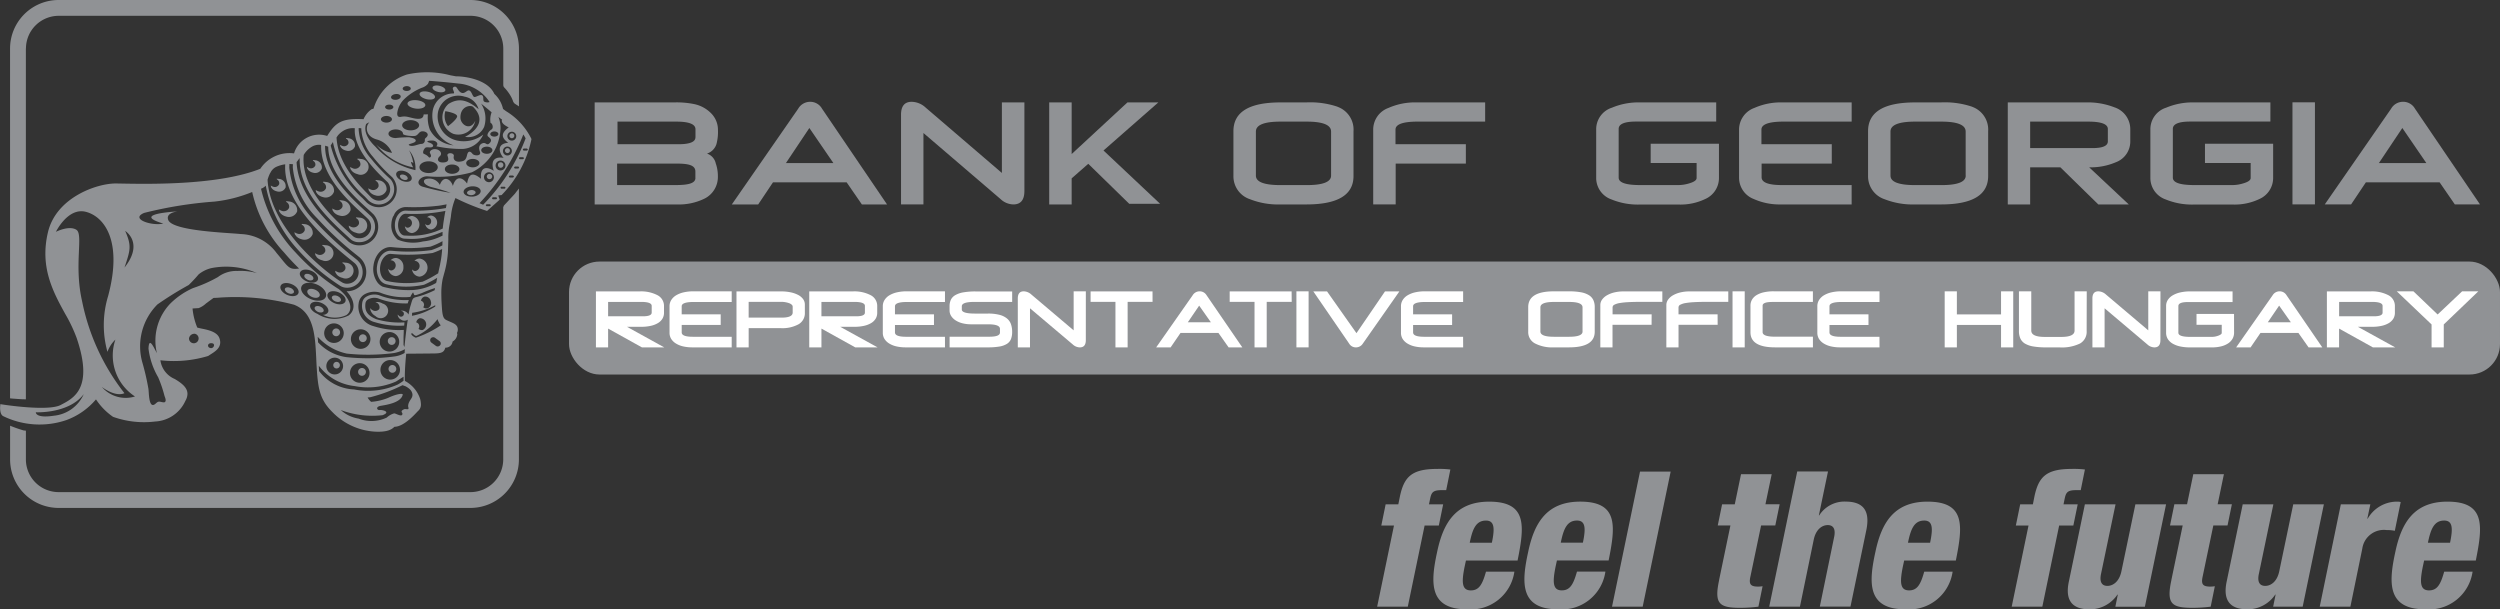 <svg xmlns="http://www.w3.org/2000/svg" width="164.118" height="40" viewBox="0 0 164.118 40">
  <rect x="0" y="0" width="164.118" height="40" fill="#333333" stroke="none"/>
  <defs>
    <style>
      .cls-1, .cls-2 {
        fill: #909295;
      }

      .cls-1 {
        fill-rule: evenodd;
      }

      .cls-3 {
        fill: #fff;
      }
    </style>
  </defs>
  <g id="Group_1493" data-name="Group 1493" transform="translate(-21.883 -27.344)">
    <path id="Path_1829" data-name="Path 1829" class="cls-1" d="M54.047,59.526c-.165-.072-.33-.054-.37.047s.055.23.215.3.326.045.368-.051-.053-.229-.212-.3Z" transform="translate(-13.087 -13.279)"/>
    <path id="Path_1830" data-name="Path 1830" class="cls-1" d="M55.938,53.053a.577.577,0,0,0-.493-.639l-.156-.016h-.068l-.008.038.066.045a.335.335,0,0,1,.132.348.381.381,0,0,1-.491.2l-.1-.041-.046-.03-.038-.015.03.131.088.125a.735.735,0,0,0,.363.206.574.574,0,0,0,.724-.355Z" transform="translate(-13.527 -10.352)"/>
    <path id="Path_1831" data-name="Path 1831" class="cls-1" d="M56.985,60.119c.054-.131-.075-.312-.3-.408s-.446-.066-.5.065.076.319.3.415.445.062.5-.072Z" transform="translate(-14.119 -13.35)"/>
    <path id="Path_1832" data-name="Path 1832" class="cls-1" d="M57.145,55.547a.706.706,0,0,0,.366.207.519.519,0,1,0,.231-.989l-.158-.019h-.066l-.008.038.065.046a.335.335,0,0,1,.13.346.379.379,0,0,1-.487.2l-.1-.044-.046-.028-.037-.017.028.134.086.121Z" transform="translate(-14.473 -11.322)"/>
    <path id="Path_1833" data-name="Path 1833" class="cls-1" d="M54.2,50.514a.573.573,0,0,0-.494-.635l-.156-.022h-.068l-.008.039.066.043a.34.34,0,0,1,.13.348.377.377,0,0,1-.488.2l-.1-.045-.044-.027-.039-.015.029.132.087.125a.748.748,0,0,0,.365.205.577.577,0,0,0,.725-.353Z" transform="translate(-12.81 -9.303)"/>
    <path id="Path_1834" data-name="Path 1834" class="cls-1" d="M56.062,58.375c.163.068.327.046.369-.054s-.055-.228-.214-.3-.327-.054-.369.048.055.23.215.3Z" transform="translate(-13.981 -12.659)"/>
    <path id="Path_1835" data-name="Path 1835" class="cls-1" d="M65.752,68.436a.259.259,0,0,0-.258-.258.255.255,0,1,0,.258.258Z" transform="translate(-17.853 -16.872)"/>
    <path id="Path_1836" data-name="Path 1836" class="cls-1" d="M62.359,68.793a.256.256,0,1,0-.511,0,.256.256,0,0,0,.511,0Z" transform="translate(-16.456 -17.019)"/>
    <path id="Path_1837" data-name="Path 1837" class="cls-1" d="M59.51,68.044a.217.217,0,1,0-.217.216.216.216,0,0,0,.217-.216Z" transform="translate(-15.315 -16.727)"/>
    <path id="Path_1838" data-name="Path 1838" class="cls-1" d="M59.391,57.508a.688.688,0,0,0,.364.205.519.519,0,1,0,.231-.99l-.157-.021h-.066l-.008.039.066.045a.341.341,0,0,1,.13.348.379.379,0,0,1-.489.206l-.1-.048-.046-.023-.039-.018.03.134.088.122Z" transform="translate(-15.396 -12.131)"/>
    <path id="Path_1839" data-name="Path 1839" class="cls-1" d="M59.142,60.781c.159.068.324.049.366-.052s-.056-.228-.215-.3-.326-.044-.369.056.056.227.217.3Z" transform="translate(-15.249 -13.653)"/>
    <path id="Path_1840" data-name="Path 1840" class="cls-1" d="M57.369,61.613c-.159-.068-.324-.048-.371.054-.035.078.034.191.153.262l.069.039c.157.066.322.042.361-.054s-.052-.235-.211-.3Z" transform="translate(-14.455 -14.143)"/>
    <path id="Path_1841" data-name="Path 1841" class="cls-1" d="M62.2,65.255A.255.255,0,1,0,61.945,65a.255.255,0,0,0,.254.256Z" transform="translate(-16.496 -15.454)"/>
    <path id="Path_1842" data-name="Path 1842" class="cls-1" d="M58.969,64.345a.254.254,0,0,0,.509,0,.254.254,0,0,0-.509,0Z" transform="translate(-15.271 -15.184)"/>
    <path id="Path_1843" data-name="Path 1843" class="cls-1" d="M57.109,45.791a.471.471,0,0,0-.4-.522l-.127-.016h-.055l-.007.031.054.039a.272.272,0,0,1,.107.284.31.31,0,0,1-.4.167l-.085-.039-.039-.024-.03-.011.025.109.071.1a.571.571,0,0,0,.3.168.468.468,0,0,0,.592-.287Z" transform="translate(-14.099 -7.4)"/>
    <path id="Path_1844" data-name="Path 1844" class="cls-1" d="M49.876,37.168c-.281-.07-.479-.228-.444-.365s.282-.18.564-.114.475.234.441.365-.279.179-.562.115Zm-.686.622c.318.034.595-.059.614-.215s-.232-.3-.552-.335-.6.058-.616.209.229.3.554.341Zm7.572,1.973.006.028,0,.025a7.394,7.394,0,0,1-1.927,3.619l-.026.029s-.134.018-.225.028l.072.2.024.077-.832.741-.064-.024a14.85,14.85,0,0,1-2.008-.824,4.153,4.153,0,0,0-.3,1.225l-.085.511a4.517,4.517,0,0,0-.083.989l-.025.806a6.679,6.679,0,0,1-.261,1.462l-.084.316a4.645,4.645,0,0,0-.088,1.006c0,.269.014.575.039.909.045.68.151.725.4.835l.041.018.13.058c.244.106.47.205.47.494a.445.445,0,0,1-.055.226l.022.084a.6.6,0,0,1-.31.48.45.45,0,0,1-.476.4c-.093.369-.333.385-.966.385,0,0-1.418.014-1.6.014-.028.254-.093.955-.093,1.541,0,.086,0,.17.007.247a2.066,2.066,0,0,1,1,1.184,1.592,1.592,0,0,1,.052.358.538.538,0,0,1-.19.429l-.028.028-.048.051c-.225.241-.9.959-1.475.959-.144.139-.409.37-1.3.318a4.25,4.25,0,0,1-2.788-1.3c-.862-.859-.942-1.63-1.028-3.144l-.018-.388c-.072-1.472-.148-2.992-1.461-3.5a14.975,14.975,0,0,0-5.046-.454l-.236.009-.5.369a1.433,1.433,0,0,1-.476.3l-.4.024a4.273,4.273,0,0,0,.309,1.251c.036.014.165.044.289.07.415.084,1.044.209,1.179.663a.8.8,0,0,1,.04.235c0,.395-.338.609-.641.8l-.154.1a7.779,7.779,0,0,1-3.133.281,1.555,1.555,0,0,0,.934,1.224c.512.3.844.594.844.982a.948.948,0,0,1-.136.456,2.3,2.3,0,0,1-1.988,1.358,6.039,6.039,0,0,1-2.762-.307,4.19,4.19,0,0,1-1.119-1.144l-.021.021a4.617,4.617,0,0,1-1.935,1.34,5.457,5.457,0,0,1-4.144-.266c-.221-.124-.2-.569-.189-.658l.01-.126.122.019c.029.008,3,.471,3.836.038l.024-.014c.852-.442,2.146-1.1,1.026-4.389a9.918,9.918,0,0,0-.754-1.584c-.791-1.442-1.679-3.07-1.125-5.371.543-2.251,3.167-3.186,4.454-3.186l.556.01c1.762.029,6.222.1,8.925-.973a2.3,2.3,0,0,1,2.216-1.011,1.717,1.717,0,0,1,2.175-1.145c.547-.879.945-1.179,2.388-1.1a1.533,1.533,0,0,1,.535-.659l.118-.029A3.394,3.394,0,0,1,48.6,35.55a6.023,6.023,0,0,1,2.852.053l.355.066c.7,0,2.124.247,2.53,1.158a1.867,1.867,0,0,1,.569.985l.2.148a4.384,4.384,0,0,1,1.654,1.8ZM35.718,53.193c.347-.033.224.344,0,.321l-.08-.024c-.147-.071-.136-.28.081-.3ZM55.774,39.6a.292.292,0,1,1-.292-.292.292.292,0,0,1,.292.292Zm-.874.979a.293.293,0,1,1,.294.289.292.292,0,0,1-.294-.289Zm.165.947a.324.324,0,0,1-.323.324.324.324,0,1,1,0-.648.322.322,0,0,1,.323.324ZM54.6,39.46c0,.091-.117.168-.265.168s-.266-.077-.266-.168.121-.171.266-.171.265.076.265.171Zm-.392,1.062c0,.131-.166.234-.365.234s-.368-.1-.368-.234.165-.234.368-.234.365.105.365.234Zm-.054-2.481a1.336,1.336,0,0,0-.069.686c.144.051.211.351.056.438s-.34.351-.214.459.3.222.1.43-.225-.071-.458.008-.282.291-.177.571-.375.275-.495.119-.282-.233-.356.1-.2.386-.459.419-.466-.1-.409-.354-.505-.271-.408-.018.059.418-.3.427-.416-.234-.214-.409.012-.437-.271-.464-.419.164-.37.251.147.282-.057.3a.768.768,0,0,0-.2-.177l-.166-.081c-.078-.1.025-.292.1-.37.094-.09.277-.015.411-.045.214-.053.125-.229-.142-.312s-.032-.135.2-.135.458.191.266.379a8.1,8.1,0,0,0,1.711.176,1.564,1.564,0,0,0,1.372-.944,2.09,2.09,0,0,1-1.73.389A1.618,1.618,0,0,1,50.641,38a1.359,1.359,0,0,1,1.741-.994,1.158,1.158,0,0,1,.922.826c-.7-.595-1.28-.779-1.974-.351a1.17,1.17,0,0,0,.314,1.965,1.129,1.129,0,0,0,1.438-.857c-.323.689-.945.263-.972-.178-.03-.765.649-.882.827-.738,1.009.994-.059,1.744-.526,1.969a1.137,1.137,0,0,0,1.255-.654,1.8,1.8,0,0,0-.2-1.526s.5.4.693.575Zm-.8,3.326c0,.152-.2.279-.435.279s-.431-.128-.431-.279.194-.275.431-.275.435.12.435.275Zm-1.31.393c0,.174-.216.309-.479.309s-.477-.135-.477-.309.212-.3.477-.3.479.137.479.3Zm-3.295-2.089a7.152,7.152,0,0,0-.888.052c-.264,0-.476-.125-.476-.283s.212-.284.476-.284.476.125.476.284c0,.12.678.183.822.135.2-.064.222-.294.462-.294.259,0,.486.2.226.42l-.048.048c-.044.055-.017.083-.03.176a.225.225,0,0,1-.235.182c-.2.011-.546.209-.771.1s.441-.125.412-.328c-.022-.145-.321-.182-.426-.207Zm-.465-.789c0-.186.252-.335.557-.335s.557.149.557.335-.247.336-.557.336-.557-.151-.557-.336Zm1.736,2.368c.332,0,.6.173.6.385s-.267.385-.6.385-.6-.169-.6-.385.27-.385.6-.385Zm1.869-2.921c-.081.242-.594.614-.594.614a1.1,1.1,0,0,1-.177-.985s.848.131.771.371ZM49.98,36.155a1.31,1.31,0,0,0,.074-.188c.253.012.507.038.759.06.378.032.758.071,1.135.115a2.7,2.7,0,0,1,2.076,1.216l-.092.023c-.134.009-.266-.03-.294-.082-.059-.105.018-.3-.108-.381s-.389.126-.507.109-.164-.332-.31-.416-.274.182-.478.153-.3-.274-.388-.371-.274-.018-.233.118.135.278.03.283a1.381,1.381,0,0,0-1.352,1.119A2.054,2.054,0,0,0,51.661,40.2,1.942,1.942,0,0,1,50.1,39.165a2.252,2.252,0,0,1-.126-1l-.282.008c-.015.5-.781.207-1.046.159a1.01,1.01,0,0,0-.446,0c-.194.026-.252-.069-.238-.261a1.543,1.543,0,0,1,.48-.924,3.614,3.614,0,0,1,1.131-.724.87.87,0,0,0,.411-.268Zm-1.4.158c.147,0,.268.069.268.16s-.117.159-.263.159-.269-.068-.267-.156.116-.156.262-.163Zm-.728.522c.174-.022.324.044.336.149s-.118.209-.293.226-.324-.046-.339-.149.122-.209.3-.226Zm-.415.694c.149,0,.27.073.27.159s-.121.164-.27.164-.272-.072-.272-.164.123-.159.272-.159Zm-.185.744c-.2,0-.362.1-.362.218s.162.219.362.219.361-.1.361-.219-.163-.218-.361-.218Zm-1.332.533a.432.432,0,0,1,.209-.106.5.5,0,0,0-.141.229c-.091.359.095.744.64.89a1.5,1.5,0,0,1,.989.878,1.853,1.853,0,0,1-1.045-.56,4.082,4.082,0,0,0,2.434,1.511c-.122-.23-.229-.493.011-.274a2.794,2.794,0,0,0-.279-.851,1.827,1.827,0,0,1,.415,1.306A4.978,4.978,0,0,1,46.536,40.3c-.825-.791-.685-1.319-.617-1.5Zm2.976,3.638c-.069.164-.351.2-.626.085s-.438-.351-.364-.515.349-.2.623-.084.44.346.368.514Zm-4.861-2.855a1.373,1.373,0,0,1,.334-.309,1.2,1.2,0,0,1,.809-.2c-.129,1.476,1.706,3.118,2.155,3.544a.731.731,0,0,1,.155.581.744.744,0,0,1-.846.619.762.762,0,0,1-.409-.216c-.6-.641-2.159-2.043-2.258-3.927l.062-.088Zm-.3.4c-.046.072-.094.145-.144.221a7.013,7.013,0,0,0,2.1,3.469c.08.086.154.159.217.227l0,0,0,0a1.187,1.187,0,0,0,.658.344l0,0v0l.147.012a1.18,1.18,0,0,0,1.2-.994l.015-.148a1.2,1.2,0,0,0-.263-.783l-.014-.021-.009-.006-.016-.016-.087-.081a10.774,10.774,0,0,1-1.175-1.262,3.038,3.038,0,0,1-.761-1.773l0-.068v-.026c-.059-.009-.118-.015-.174-.021l0,.031,0,.082a3.183,3.183,0,0,0,.8,1.884,11.522,11.522,0,0,0,1.2,1.285l.084.076.013.011.011.015a1.014,1.014,0,0,1,.223.669l-.011.124a1.01,1.01,0,0,1-1.026.846l-.126-.012a1,1,0,0,1-.558-.29h0c-.064-.074-.138-.149-.221-.234a6.646,6.646,0,0,1-2.081-3.565Zm-1.912.837.009-.014a1.525,1.525,0,0,1,.57-.546.935.935,0,0,1,.478-.1l.086.01c-.075,2.255,2.307,4.1,3.088,4.868a.755.755,0,0,1-.61,1.256.588.588,0,0,1-.388-.135c-.9-.861-3.469-2.956-3.234-5.34Zm-.269.207,0,.11c-.006,2.112,1.938,3.929,3.029,4.931.112.1.214.195.3.279a.812.812,0,0,0,.549.205h.061a1.014,1.014,0,0,0,1.01-.952v-.061a1.008,1.008,0,0,0-.255-.674l-.007-.006-.007-.008c-.1-.1-.222-.208-.366-.341-.914-.844-2.636-2.4-2.644-4.236v-.054a1.775,1.775,0,0,1,.207.066c0,1.693,1.659,3.234,2.575,4.071.147.13.271.246.374.348l.009.009.006,0,.007.01a1.22,1.22,0,0,1,.309.813l0,.069a1.224,1.224,0,0,1-1.216,1.154l-.072,0V46.76l0,.005a1.032,1.032,0,0,1-.681-.262c-.084-.081-.185-.175-.3-.276-1.058-.982-2.992-2.752-3.089-4.924.07-.092.136-.18.206-.271Zm-1.935,1A.834.834,0,0,1,40,41.622a2.2,2.2,0,0,1,.608-.177c-.178,2.764,3.276,5.438,4.564,6.494a.788.788,0,0,1,.255.558.75.75,0,0,1-.715.787.6.6,0,0,1-.364-.083c-.722-.407-4.714-3.355-4.9-6.74a2.663,2.663,0,0,1,.165-.433ZM30.1,45.818c.439.994.335,1.267-.044,2.406,1.3-1.634.044-2.406.044-2.406ZM25.415,57.951c-1.219.186-1.18-.226-1.18-.226s2.171.108,3.148-1.194a2.4,2.4,0,0,1-1.968,1.42Zm3.154-1.888a2.067,2.067,0,0,0,2.176.624,3.209,3.209,0,0,1-1.285-3.735,2.134,2.134,0,0,0-.524.805,6.559,6.559,0,0,1,.045-3.664c.978-3.646-.275-5.22-1.459-5.527s-1.968,1.312-1.968,1.312.858-.439,1.341-.135-.175,2.279.379,4.7a14.362,14.362,0,0,0,2.778,6.028c-.611.277-1.482-.408-1.482-.408Zm6.115-3.491a.316.316,0,1,1-.394.307.358.358,0,0,1,.394-.307Zm2.758-4.123a3.9,3.9,0,0,1,1.311.141,5.038,5.038,0,0,0-3-.328,2.11,2.11,0,0,0-.829.409,9.429,9.429,0,0,1-.654.7,22.441,22.441,0,0,0-2.052,1.274,3.894,3.894,0,0,0-.991,3.806,16.14,16.14,0,0,1,.4,1.738c.034.184.012,1.135.33,1.053.136-.034.206-.191.344-.213.1-.02.324.082.4.03.132-.088,0-.33-.028-.445a8.18,8.18,0,0,0-.408-1.189,4.892,4.892,0,0,1-.633-1.876c.028-.8.321-.135.552.3a3.519,3.519,0,0,1,.859-3.24A4.967,4.967,0,0,1,34.56,49.57a9.133,9.133,0,0,0,1.628-.722,1.982,1.982,0,0,1,1.254-.4Zm4.025,1.471c-.082.194-.41.239-.733.1s-.512-.406-.426-.6.408-.236.732-.1.511.409.428.6Zm-1.441-2.671a3.04,3.04,0,0,0-2.341-1.224c-.824-.091-4.471-.191-4.756-.923-.134-.344.207-.5.606-.565-1.138.076-2.669.282-.931.8-.769.174-2.2-.308-1.258-.7a26.786,26.786,0,0,1,4.623-.744,9.149,9.149,0,0,0,2.47-.629,8.569,8.569,0,0,0,2.095,3.973,14.321,14.321,0,0,0,.984,1.051c-.694.1-.711-.111-1.492-1.036Zm1.651,2.22c-.115.263.147.631.592.821s.886.129,1-.137-.149-.636-.592-.821-.886-.128-1,.136Zm-.093-.927c.083-.2.409-.239.734-.105s.509.409.426.6-.409.235-.729.095-.514-.405-.431-.593Zm1.105,2.708.018.006a2.058,2.058,0,0,0,2.067.11c.479-.358.4-1.019-.141-1.589l.053,0h.047a1.25,1.25,0,0,0,1.194-1.258V48.48a1.274,1.274,0,0,0-.417-.9l0-.01-.008,0-.005-.006c-.059-.047-.123-.1-.191-.155a21.05,21.05,0,0,1-2.588-2.408,5.494,5.494,0,0,1-1.613-3.34c0-.061,0-.116.009-.174v-.044c-.082-.008-.162-.016-.234-.019l0,.045c0,.065-.006.128-.006.191a5.717,5.717,0,0,0,1.671,3.5,21.277,21.277,0,0,0,2.615,2.431c.068.054.132.108.192.155l0,0,0,.006a1.032,1.032,0,0,1,.338.74v.032a1.012,1.012,0,0,1-.965,1.023h-.04a.828.828,0,0,1-.468-.122l-.007-.006a13.666,13.666,0,0,1-2.749-2.34,8.62,8.62,0,0,1-2.132-4.229.834.834,0,0,1-.312.2,9.067,9.067,0,0,0,2.27,4.185,14.779,14.779,0,0,0,1.059,1.051,12.176,12.176,0,0,0,1.744,1.334l.008,0c.789.608,1.023,1.381.517,1.729a1.776,1.776,0,0,1-1.539-.024.368.368,0,0,0,.347-.176c.081-.194-.112-.462-.432-.6s-.646-.09-.732.1.111.462.429.6Zm.705-1.294c.082-.192.408-.239.729-.1s.514.409.432.6-.414.245-.735.1-.511-.408-.426-.6Zm2.164,2.321a.64.64,0,0,0-.64.638.642.642,0,1,0,.64-.638Zm-1.109.253a.642.642,0,1,1-.642-.641.646.646,0,0,1,.642.641Zm-1.622,2.485a3.042,3.042,0,0,0,2.3,1.211A4.752,4.752,0,0,0,48,55.9a4.188,4.188,0,0,0,.375-.244v-.018c0-.075,0-.152,0-.232v-.018l-.493.316a4.559,4.559,0,0,1-2.722.3,3.407,3.407,0,0,1-2.348-1.334l.016.335v.017Zm.479-.324a.548.548,0,0,1,1.1,0,.548.548,0,1,1-1.1,0Zm1.551.456a.643.643,0,1,1,.641.64.643.643,0,0,1-.641-.64Zm2-.209a.642.642,0,1,1,1.285,0,.642.642,0,0,1-1.285,0ZM48.465,56a1.276,1.276,0,0,1,.307.2.566.566,0,0,1,.187.337c.022.219-.123.32-.206.5a.647.647,0,0,0-.078.284c0,.069.059.146,0,.2l-.114,0a.259.259,0,0,0-.194.026c-.051.029-.123.071-.121.131s.059.09.056.145c-.014.265-.446-.044-.549-.025a1.178,1.178,0,0,0-.477.273,2.339,2.339,0,0,1-1.855.068,2.24,2.24,0,0,1-1.168-.562,5.9,5.9,0,0,0,2.74.34c.589-.221-.019-.364-.186-.34s-.3-.211.075-.276,1.324-.2,1.441-.735c0-.1-.4-.051-.959.212a3.637,3.637,0,0,1-1.116.262.984.984,0,0,1-.234-.289,1.17,1.17,0,0,0,.178-.014,10.454,10.454,0,0,0,2.118-.791l.161.062Zm.008-2.41,0-.012a2.447,2.447,0,0,1-.715.256,13.165,13.165,0,0,1-3.105.039,3.594,3.594,0,0,1-1.912-1.1l0,.063c.008.071.011.146.019.218l0,.074a3.1,3.1,0,0,0,1.862.977,13.206,13.206,0,0,0,3.182-.048,1.739,1.739,0,0,0,.642-.226v-.013c0-.089.012-.158.016-.229ZM46.809,53.1a.641.641,0,1,0,.64-.642.644.644,0,0,0-.64.642Zm1.9-1.783a.513.513,0,0,0-.5-.262l.047.024a.188.188,0,1,1-.185.309l-.086-.079a.418.418,0,0,0,.224.334.383.383,0,0,0,.444,0c-.125.822-.219,1.8-.219,1.8l-.06-.138v-.232l0-.107c0-.106,0-.21.006-.312s.005-.226.012-.336a5.476,5.476,0,0,1-2-.251,1.319,1.319,0,0,1-.966-1.486.79.79,0,0,1,.377-.594,1.315,1.315,0,0,1,1.031-.119,4.24,4.24,0,0,0,1.988.284,1.241,1.241,0,0,1,.179-.3l.072.168c.048.045.17,0,.491-.116a7.727,7.727,0,0,1,.876-.334l-.023.142a5.942,5.942,0,0,1-1.157.436c-.318.078-.277.1-.446.644a5.023,5.023,0,0,0-.112.527Zm.687.7a.287.287,0,0,1-.04.232.338.338,0,0,0,.275.075.406.406,0,0,0-.2-.772.335.335,0,0,0-.222.271.258.258,0,0,1,.188.194Zm-.473-.624a4.193,4.193,0,0,0,1.534-.613l0-.085a4.362,4.362,0,0,1-1.519.5l-.01.2Zm.787-.791a.273.273,0,0,0-.191-.2.335.335,0,0,1,.224-.268.37.37,0,0,1,.421.3.364.364,0,0,1-.219.466.307.307,0,0,1-.278-.071.264.264,0,0,0,.044-.231Zm1.068,2.721a.19.19,0,0,0-.041-.27l-.3-.219a.205.205,0,0,0-.277.043.2.2,0,0,0,.046.276l.293.215a.2.2,0,0,0,.276-.045Zm-1.594-.495c-.175-.054-.369-.242-.281-.281.049-.068.175.176.321.164a3.673,3.673,0,0,0,1.382-1.1,1.3,1.3,0,0,0,.211.408,7,7,0,0,1-1.634.812ZM50.779,48c-.045.208-.091.409-.13.6a7.5,7.5,0,0,1-1.019.552,6.053,6.053,0,0,1-2.3-.035c-.334-.042-.554-.486-.488-.975s.393-.858.729-.812a11.653,11.653,0,0,0,2.71-.061,5.277,5.277,0,0,0,.628-.262,6.649,6.649,0,0,1-.133.991Zm.146-1.238c0-.093.007-.184.007-.269a5.247,5.247,0,0,1-.793.359,10.327,10.327,0,0,1-2.489.035h-.026c-.581-.076-1.122.447-1.222,1.2a1.51,1.51,0,0,0,.256,1.108.9.9,0,0,0,.348.286,6.518,6.518,0,0,0,1.989.218,3.467,3.467,0,0,0,1.518-.465c.036-.108.044-.221.07-.336a7.025,7.025,0,0,1-.866.456,5.547,5.547,0,0,1-2.411-.018.714.714,0,0,1-.462-.28,1.259,1.259,0,0,1-.206-.937c.079-.618.505-1.056.967-.994h.034a11,11,0,0,0,2.575-.048,5.665,5.665,0,0,0,.714-.309Zm.023-1.1c.029-.316.1-.757.175-1.157a10.708,10.708,0,0,1-2.594.188c-.26-.015-.488.295-.512.685s.168.728.422.744l.2.009a4.73,4.73,0,0,0,2.306-.468Zm.211-1.347-.024.006c-.129.025-.264.048-.4.064-.277.038-.554.066-.833.083-.26.018-.518.025-.779.03-.194,0-.389,0-.584-.012-.378-.02-.7.365-.732.879s.244.938.623.961l.2.009a4.2,4.2,0,0,0,1.11-.071,6.337,6.337,0,0,0,.862-.255l.333-.129c0,.076,0,.156,0,.25l-.091.039a3.437,3.437,0,0,1-1.2.342,2.641,2.641,0,0,1-1.656-.122,1.206,1.206,0,0,1-.412-1.039,1.43,1.43,0,0,1,.107-.468l.041-.056.062-.138a.867.867,0,0,1,.764-.436,13.235,13.235,0,0,0,1.969-.071,3.532,3.532,0,0,0,.471-.069c.074-.011.145-.025.211-.038-.014.074-.03.154-.045.239Zm.455-1.451c.193-.661.6-.612.932-.153.11-.644.351-.778.915-.313-.078-.814.388-.818.835-.524-.279-.858.274-.925.653-.847-.272-.272-.517-.936.3-.993-.456-.33-.506-.619.031-1.01-.422-.2-.5-.388-.436-.51-.093-.063-.241-.178-.241-.178a1.939,1.939,0,0,1,.14.736,3.363,3.363,0,0,1-1.885,2.9,8.306,8.306,0,0,1-2.938.261c-.5.01-.808.488-.323.673a16.248,16.248,0,0,0,1.868.415,11.869,11.869,0,0,0-1.214-.368c-.615-.148-.665-.512-.34-.554a.778.778,0,0,1,.846.4c.241-.664.726-.382.855.066Zm2.693-.574a.326.326,0,1,1-.324-.322.324.324,0,0,1,.324.322ZM52.9,43.565c-.31.021-.572-.116-.582-.3s.229-.351.539-.372.569.114.581.3-.227.353-.538.376Zm1.2.584-.048.048h-.229l-.046-.048v-.032l.046-.048h.229l.048.046v.034Zm.409-.455-.049.047h-.228l-.046-.047v-.039l.046-.045h.228l.049.045v.039ZM53.6,44.1a12.56,12.56,0,0,0,2.789-4.356,2.319,2.319,0,0,0-.151-.256A14.214,14.214,0,0,1,53.361,44l.238.1ZM55.064,43l-.047.047h-.229L54.742,43v-.036l.046-.047h.229l.047.047V43Zm.551-.731-.049.046h-.228l-.048-.046v-.039l.048-.046h.228l.049.046v.039Zm.341-.591-.046.048h-.228l-.047-.048v-.037l.047-.049h.228l.046.049v.037Zm.319-.616-.051.049H56l-.048-.049v-.037L56,40.979h.226l.051.048v.037Zm.254-.565-.047.048h-.228l-.046-.048v-.036l.046-.048h.228l.047.048V40.5Zm-5.88-3.8c.23.056.44.009.468-.1s-.14-.242-.372-.3-.438-.015-.466.1.138.245.371.3Z" transform="translate(0 -3.316)"/>
    <path id="Path_1845" data-name="Path 1845" class="cls-1" d="M60.157,50.4a.574.574,0,0,0-.493-.634l-.157-.023h-.068l-.005.036.064.046a.335.335,0,0,1,.131.348.376.376,0,0,1-.489.2l-.1-.041-.046-.028-.038-.018.03.134.085.122a.715.715,0,0,0,.366.208.574.574,0,0,0,.724-.354Z" transform="translate(-15.264 -9.256)"/>
    <path id="Path_1846" data-name="Path 1846" class="cls-1" d="M66.523,46.938c-.036.079.047.2.185.256s.278.041.312-.042-.044-.2-.185-.256-.276-.039-.313.042Z" transform="translate(-18.378 -8.064)"/>
    <path id="Path_1847" data-name="Path 1847" class="cls-1" d="M78.946,42.577a.161.161,0,0,0,.161-.161.161.161,0,1,0-.322,0,.161.161,0,0,0,.161.161Z" transform="translate(-23.46 -6.16)"/>
    <path id="Path_1848" data-name="Path 1848" class="cls-1" d="M77.678,45.5a.175.175,0,0,0-.176.176.182.182,0,0,0,.176.184.185.185,0,0,0,.182-.184.178.178,0,0,0-.182-.176Z" transform="translate(-22.931 -7.501)"/>
    <path id="Path_1849" data-name="Path 1849" class="cls-1" d="M78.615,44.077a.162.162,0,1,0-.324,0,.162.162,0,0,0,.324,0Z" transform="translate(-23.257 -6.847)"/>
    <path id="Path_1850" data-name="Path 1850" class="cls-1" d="M60.831,52.221l-.036-.015.028.131.087.125a.712.712,0,0,0,.364.206.519.519,0,1,0,.231-.989l-.158-.017h-.039l-.028,0-.009.037.066.045a.338.338,0,0,1,.131.349.381.381,0,0,1-.489.2l-.1-.044-.046-.029Z" transform="translate(-16.023 -10.047)"/>
    <path id="Path_1851" data-name="Path 1851" class="cls-1" d="M65.674,65.317a.253.253,0,0,0-.258-.252.25.25,0,0,0-.252.252.255.255,0,1,0,.51,0Z" transform="translate(-17.822 -15.586)"/>
    <path id="Path_1852" data-name="Path 1852" class="cls-1" d="M58.316,48.331a.573.573,0,0,0-.493-.635l-.157-.021H57.6l-.008.039.065.044a.339.339,0,0,1,.131.35.381.381,0,0,1-.487.2l-.106-.045-.046-.026-.037-.016.029.132.088.125a.732.732,0,0,0,.363.206.573.573,0,0,0,.724-.356Z" transform="translate(-14.507 -8.401)"/>
    <path id="Path_1853" data-name="Path 1853" class="cls-1" d="M64.18,48.142a.578.578,0,0,0-.494-.636l-.158-.019h-.065l-.008.038.065.045a.332.332,0,0,1,.131.346.376.376,0,0,1-.489.2l-.1-.041-.045-.031-.036-.015.028.134.086.122a.71.71,0,0,0,.363.209.58.58,0,0,0,.725-.356Z" transform="translate(-16.921 -8.323)"/>
    <path id="Path_1854" data-name="Path 1854" class="cls-1" d="M60.806,43.326a.468.468,0,0,0-.4-.522l-.129-.018h-.053l-.009.033.055.035a.281.281,0,0,1,.107.285.307.307,0,0,1-.4.165l-.086-.036-.037-.021-.032-.012.025.108.071.1a.575.575,0,0,0,.3.166.469.469,0,0,0,.593-.286Z" transform="translate(-15.621 -6.381)"/>
    <path id="Path_1855" data-name="Path 1855" class="cls-1" d="M61.655,45.115a.672.672,0,0,0-.157-.02h-.039l-.027,0-.008.041.065.044a.336.336,0,0,1,.131.349.375.375,0,0,1-.488.2l-.1-.046-.047-.028-.037-.013.029.134.089.122a.713.713,0,0,0,.361.206.519.519,0,1,0,.232-.989Z" transform="translate(-16.084 -7.333)"/>
    <path id="Path_1856" data-name="Path 1856" class="cls-1" d="M53.07,47.877a.473.473,0,0,0-.4-.522l-.127-.015h-.056l0,.029.052.04a.273.273,0,0,1,.106.284.307.307,0,0,1-.4.168l-.085-.034-.038-.026-.03-.012.023.111.074.1a.59.59,0,0,0,.3.166.468.468,0,0,0,.592-.289Z" transform="translate(-12.436 -8.262)"/>
    <path id="Path_1857" data-name="Path 1857" class="cls-1" d="M63.321,61.647a.4.4,0,0,1-.135-.125.646.646,0,0,0,.344.522.489.489,0,1,0,.479-.812.678.678,0,0,0-.478-.095l.075.03a.335.335,0,0,1,.178.429.338.338,0,0,1-.463.05Z" transform="translate(-17.007 -13.959)"/>
    <path id="Path_1858" data-name="Path 1858" class="cls-1" d="M67.213,51.658l.053-.006a.317.317,0,0,1,0,.626.246.246,0,0,1-.2-.106.507.507,0,0,0,.471.458.567.567,0,0,0,0-1.122.442.442,0,0,0-.324.149Z" transform="translate(-18.605 -9.985)"/>
    <path id="Path_1859" data-name="Path 1859" class="cls-1" d="M65.7,56.205a.478.478,0,0,0-.345.158l.056-.005a.339.339,0,0,1,0,.669.269.269,0,0,1-.214-.114.539.539,0,0,0,.5.483A.553.553,0,0,0,66.2,56.8a.562.562,0,0,0-.509-.6Z" transform="translate(-17.834 -11.926)"/>
    <path id="Path_1860" data-name="Path 1860" class="cls-1" d="M68.366,56.266a.485.485,0,0,0-.346.155l.058,0a.338.338,0,0,1,0,.668.284.284,0,0,1-.213-.114.535.535,0,0,0,.5.482.6.6,0,0,0,0-1.189Z" transform="translate(-18.934 -11.951)"/>
    <path id="Path_1861" data-name="Path 1861" class="cls-1" d="M69.5,52.095A.206.206,0,0,1,69.34,52a.415.415,0,0,0,.387.378.466.466,0,0,0,0-.921.361.361,0,0,0-.266.12l.044,0a.242.242,0,0,1,.223.258.246.246,0,0,1-.223.259Z" transform="translate(-19.541 -9.965)"/>
    <path id="Path_1862" data-name="Path 1862" class="cls-1" d="M74.276,48.6c-.156.012-.276.092-.272.187s.139.159.293.152.279-.1.271-.188-.138-.164-.292-.152Z" transform="translate(-21.462 -8.781)"/>
    <path id="Path_1863" data-name="Path 1863" class="cls-1" d="M76.387,46.8a.176.176,0,0,0-.178.179.179.179,0,0,0,.357,0,.177.177,0,0,0-.179-.179Z" transform="translate(-22.37 -8.04)"/>
    <path id="Path_1864" data-name="Path 1864" class="cls-1" d="M63.4,60.338a1.048,1.048,0,0,0-.832.1.54.54,0,0,0-.27.416,1.1,1.1,0,0,0,.825,1.255,5.454,5.454,0,0,0,1.93.225l.009-.12.008-.092a5.282,5.282,0,0,1-1.862-.212c-.645-.271-.744-.6-.7-1.032a.348.348,0,0,1,.174-.262.851.851,0,0,1,.642-.075,4.966,4.966,0,0,0,1.959.337c.025-.084.049-.156.074-.224a4.71,4.71,0,0,1-1.96-.316Z" transform="translate(-16.636 -13.616)"/>
    <path id="Path_1865" data-name="Path 1865" class="cls-1" d="M96.254,42.782a.872.872,0,0,0-.569-.616.962.962,0,0,0,.62-.622,3.065,3.065,0,0,0,.1-.917,1.539,1.539,0,0,0-.442-1.1,2.18,2.18,0,0,0-1.115-.61,5.808,5.808,0,0,0-1.281-.112H88.311v6.7h5.395a3.854,3.854,0,0,0,1.794-.372,1.589,1.589,0,0,0,.9-1.478,2.518,2.518,0,0,0-.148-.871Zm-1.328.981c0,.368-.5.469-1.311.469H89.785V42.823h3.938c.774,0,1.2.118,1.2.517v.424Zm0-2.664c0,.3-.37.452-1.11.452H89.81V40.067H93.68c.834,0,1.249.171,1.249.5V41.1Z" transform="translate(-27.39 -4.739)"/>
    <path id="Path_1866" data-name="Path 1866" class="cls-1" d="M108.774,38.737a.905.905,0,0,0-.785.455l-4.356,6.283h1.731l.972-1.452h4.835l1,1.452h1.652l-4.268-6.286a.887.887,0,0,0-.781-.452Zm-1.588,4.02,1.537-2.3,1.576,2.3Z" transform="translate(-33.708 -4.71)"/>
    <path id="Path_1867" data-name="Path 1867" class="cls-1" d="M129.15,43.408l-5-4.287a1.387,1.387,0,0,0-.921-.384c-.468,0-.7.281-.7.853v5.881H124V40.786l5.069,4.342a1.254,1.254,0,0,0,.834.346q.724,0,.725-.882V38.778H129.15v4.63Z" transform="translate(-41.496 -4.71)"/>
    <path id="Path_1868" data-name="Path 1868" class="cls-1" d="M166.5,39.091a5.592,5.592,0,0,0-2.054-.285h-1.691q-3.092,0-3.093,1.889v2.943a1.583,1.583,0,0,0,1.092,1.525,5.028,5.028,0,0,0,2,.341h1.691q3.1,0,3.1-1.867V40.695a1.586,1.586,0,0,0-1.048-1.6Zm-.427,4.518q0,.625-1.594.625h-1.727q-1.616,0-1.615-.625V40.718c0-.431.538-.651,1.615-.651h1.721c1.068,0,1.6.22,1.6.651v2.891Z" transform="translate(-56.808 -4.739)"/>
    <path id="Path_1869" data-name="Path 1869" class="cls-1" d="M176.282,39.167a1.512,1.512,0,0,0-1.005,1.423V45.5h1.475V42.822h4.607V41.551h-4.618V40.59c0-.347.487-.524,1.459-.524h4.426V38.806h-4.494a4.3,4.3,0,0,0-1.85.361Z" transform="translate(-63.247 -4.739)"/>
    <path id="Path_1870" data-name="Path 1870" class="cls-1" d="M237.392,39.091a5.6,5.6,0,0,0-2.054-.285H233.65q-3.094,0-3.095,1.889v2.943a1.584,1.584,0,0,0,1.089,1.525,5.043,5.043,0,0,0,2.006.341h1.689c2.071,0,3.1-.621,3.1-1.867V40.695a1.588,1.588,0,0,0-1.048-1.6Zm-.425,4.518c0,.416-.531.625-1.6.625h-1.724q-1.616,0-1.616-.625V40.718c0-.431.539-.651,1.616-.651h1.719c1.066,0,1.6.22,1.6.651v2.891Z" transform="translate(-86.039 -4.739)"/>
    <path id="Path_1871" data-name="Path 1871" class="cls-1" d="M217.152,39.167a1.516,1.516,0,0,0-1.008,1.423v3.164a1.5,1.5,0,0,0,.968,1.395,4.148,4.148,0,0,0,1.785.355h4.638V44.232h-4.583c-.888,0-1.328-.172-1.328-.518v-.892h4.607V41.551h-4.618V40.59c0-.347.487-.524,1.459-.524h4.464V38.806H219a4.3,4.3,0,0,0-1.848.361Z" transform="translate(-80.097 -4.739)"/>
    <rect id="Rectangle_728" data-name="Rectangle 728" class="cls-2" width="126.763" height="7.415" rx="2" transform="translate(59.237 44.515)"/>
    <path id="Path_1872" data-name="Path 1872" class="cls-1" d="M253.21,39.132a4.835,4.835,0,0,0-1.9-.326H246.2v6.7h1.469V43.067h1.984l2.491,2.438h2l-2.6-2.438a4.182,4.182,0,0,0,1.748-.332,1.45,1.45,0,0,0,.95-1.384v-.771a1.507,1.507,0,0,0-1.034-1.449Zm-.441,2.231c0,.3-.342.442-1.025.442h-4.075V40.067h3.815c.856,0,1.285.162,1.285.485v.811Z" transform="translate(-92.512 -4.739)"/>
    <path id="Path_1873" data-name="Path 1873" class="cls-1" d="M277.973,45.5h1.475v-6.7h-1.475v6.7Z" transform="translate(-105.596 -4.739)"/>
    <path id="Path_1874" data-name="Path 1874" class="cls-1" d="M265.7,42.782H268.7v.988c0,.14-.164.26-.5.355a2.424,2.424,0,0,1-.676.107H265c-.936,0-1.409-.16-1.409-.488v-3.2c0-.319.382-.481,1.142-.481h5.262V38.806h-5a4.482,4.482,0,0,0-1.843.346,1.483,1.483,0,0,0-1.036,1.4v3.2a1.492,1.492,0,0,0,1.014,1.427,4.542,4.542,0,0,0,1.848.332h2.552a3.77,3.77,0,0,0,1.745-.364,1.509,1.509,0,0,0,.9-1.413V41.519H265.7v1.264Z" transform="translate(-99.067 -4.739)"/>
    <path id="Path_1875" data-name="Path 1875" class="cls-1" d="M203.773,42.782h3.009v.988c0,.14-.166.26-.5.355a2.43,2.43,0,0,1-.676.107h-2.532c-.938,0-1.409-.16-1.409-.488v-3.2c0-.319.381-.481,1.141-.481h5.262V38.806h-5a4.491,4.491,0,0,0-1.844.346,1.485,1.485,0,0,0-1.035,1.4v3.2a1.493,1.493,0,0,0,1.014,1.427,4.554,4.554,0,0,0,1.852.332h2.553a3.76,3.76,0,0,0,1.741-.364,1.507,1.507,0,0,0,.9-1.413V41.519h-4.483v1.264Z" transform="translate(-73.521 -4.739)"/>
    <path id="Path_1876" data-name="Path 1876" class="cls-1" d="M290.118,45.474h1.652L287.5,39.188a.889.889,0,0,0-.78-.452.9.9,0,0,0-.787.455l-4.355,6.283h1.728l.971-1.451h4.84l1,1.451Zm-4.985-2.717,1.537-2.3,1.576,2.3Z" transform="translate(-107.081 -4.71)"/>
    <path id="Path_1877" data-name="Path 1877" class="cls-1" d="M146.243,38.806H144.22l-3.662,3.39v-3.39h-1.474v6.7h1.474V43.792l1.091-.956,2.69,2.627h2.028l-3.718-3.5,3.594-3.152Z" transform="translate(-48.324 -4.739)"/>
    <path id="Path_1878" data-name="Path 1878" class="cls-1" d="M55.382,66.273V49.718l.045-.112.7-.752.285-.366V66.273a3.187,3.187,0,0,1-3.185,3.183H26.194a3.187,3.187,0,0,1-3.184-3.183V64.059a9.108,9.108,0,0,0,.884.309l.153.016v1.888h0a2.148,2.148,0,0,0,2.147,2.146H53.231a2.152,2.152,0,0,0,2.152-2.146Z" transform="translate(-0.464 -8.768)"/>
    <path id="Path_1879" data-name="Path 1879" class="cls-1" d="M24.044,30.528V53.561l-.171-.007c-.119,0-.235-.012-.346-.018l-.368-.027-.153-.015V30.528a3.189,3.189,0,0,1,3.187-3.184H53.23a3.191,3.191,0,0,1,3.184,3.184v3.8l-.253-.164-.042-.032h0l-.014-.011-.062-.085a2.122,2.122,0,0,0-.226-.477,2.86,2.86,0,0,0-.373-.476l-.025-.035-.007-.012-.008-.014-.019-.079V30.528a2.151,2.151,0,0,0-2.149-2.146v0l-27.037,0a2.151,2.151,0,0,0-2.149,2.146Z" transform="translate(-0.463 0)"/>
    <path id="Path_1880" data-name="Path 1880" class="cls-1" d="M175.822,88.881h2.012l1.105-5.329h.933l.285-1.391h-.932l.088-.422c.087-.386.211-.509.757-.509h.286l.274-1.354a5.916,5.916,0,0,0-.882-.038c-1.652,0-2.149.522-2.422,1.764l-.113.559h-.832l-.285,1.391h.832l-1.105,5.329Zm68.981-4.2c.187-.906.41-1.454,1.068-1.454.559,0,.584.509.385,1.454Zm3.144,1.168c.459-2.286.633-3.864-1.864-3.864-2.2,0-3.019,1.4-3.417,3.291-.434,1.988-.571,3.776,1.951,3.776a2.889,2.889,0,0,0,3.118-2.471h-1.864c-.235.845-.459,1.23-.994,1.23-.584,0-.622-.509-.411-1.553l.088-.409ZM237.7,88.881h2.013l.782-3.814a1.432,1.432,0,0,1,1.59-1.217,2.722,2.722,0,0,1,.546.049l.385-1.888a.863.863,0,0,0-.161-.025H242.7a2.221,2.221,0,0,0-1.851,1.118h-.025l.2-.944h-1.938L237.7,88.881Zm.274-6.721h-2.012l-.919,4.4c-.138.658-.535.956-.92.956s-.522-.285-.422-.77l.956-4.584h-2.012L231.6,87.191c-.285,1.293.224,1.864,1.367,1.864a2.188,2.188,0,0,0,1.813-.968h.025l-.162.795h1.938l1.392-6.721Zm-10.012,4.981c-.336,1.565.012,1.814,1.4,1.814a9.587,9.587,0,0,0,1.18-.075l.273-1.342a2.106,2.106,0,0,1-.285.025c-.485,0-.622-.136-.523-.622l.709-3.391h.932l.286-1.391H231l.41-1.975H229.4l-.41,1.975h-.832l-.286,1.391h.832l-.745,3.59Zm-.348-4.981H225.6l-.919,4.4c-.137.658-.534.956-.919.956s-.521-.285-.422-.77l.957-4.584h-2.013l-1.044,5.031c-.286,1.293.223,1.864,1.366,1.864a2.189,2.189,0,0,0,1.814-.968h.025l-.161.795h1.938l1.391-6.721Zm-10.136,6.721h2.012l1.105-5.329h.932l.286-1.391h-.932l.087-.422c.088-.386.212-.509.758-.509h.286l.274-1.354a5.907,5.907,0,0,0-.881-.038c-1.654,0-2.15.522-2.424,1.764l-.111.559h-.833l-.285,1.391h.832l-1.105,5.329Zm-6.808-4.2c.186-.906.41-1.454,1.068-1.454.559,0,.584.509.385,1.454Zm3.143,1.168c.46-2.286.634-3.864-1.864-3.864-2.2,0-3.018,1.4-3.415,3.291-.436,1.988-.572,3.776,1.949,3.776a2.889,2.889,0,0,0,3.118-2.471h-1.864c-.235.845-.459,1.23-.994,1.23-.584,0-.621-.509-.411-1.553l.088-.409Zm-12.248,3.031h2.013l.906-4.4c.136-.658.534-.956.919-.956s.522.285.423.769l-.944,4.584h2.013l1.043-5.031c.261-1.293-.224-1.864-1.367-1.864a1.96,1.96,0,0,0-1.727.906h-.024l.6-2.882H203.4l-1.838,8.869Zm-3.293-1.739c-.335,1.565.013,1.814,1.4,1.814a9.616,9.616,0,0,0,1.18-.075l.274-1.342a2.123,2.123,0,0,1-.285.025c-.485,0-.621-.136-.522-.622l.709-3.391h.932l.286-1.391h-.933l.411-1.975H199.71L199.3,82.16h-.832l-.286,1.391h.832l-.746,3.59Zm-7.031,1.739h2.013l1.838-8.869h-2.012l-1.839,8.869Zm-3.365-4.2c.186-.906.41-1.454,1.068-1.454.558,0,.584.509.385,1.454Zm3.142,1.168c.46-2.286.635-3.864-1.864-3.864-2.2,0-3.018,1.4-3.415,3.291-.435,1.988-.572,3.776,1.951,3.776a2.889,2.889,0,0,0,3.117-2.471H188.94c-.236.845-.461,1.23-.995,1.23-.584,0-.621-.509-.409-1.553l.088-.409ZM181.9,84.682c.186-.906.411-1.454,1.069-1.454.558,0,.584.509.385,1.454Zm3.142,1.168c.459-2.286.634-3.864-1.864-3.864-2.2,0-3.018,1.4-3.415,3.291-.435,1.988-.571,3.776,1.951,3.776a2.891,2.891,0,0,0,3.118-2.471h-1.864c-.237.845-.459,1.23-.994,1.23-.585,0-.621-.509-.41-1.553l.088-.409Z" transform="translate(-63.534 -21.71)"/>
    <g id="Group_1492" data-name="Group 1492" transform="translate(61.005 46.469)">
      <path id="Path_1881" data-name="Path 1881" class="cls-3" d="M93.123,63.625H91.659l-2.22-1.234v1.234h-.8V59.95H91.5a2.331,2.331,0,0,1,1.184.251.79.79,0,0,1,.424.715v.421a.76.76,0,0,1-.1.4.863.863,0,0,1-.3.293,1.567,1.567,0,0,1-.472.181,2.837,2.837,0,0,1-.622.063h-.935ZM92.3,61.34V60.9q0-.261-.7-.261H89.439v.945h2.294Q92.3,61.582,92.3,61.34Z" transform="translate(-88.64 -59.945)"/>
      <path id="Path_1882" data-name="Path 1882" class="cls-3" d="M100.934,63.621H98.354a2.65,2.65,0,0,1-.61-.065,1.536,1.536,0,0,1-.474-.191.952.952,0,0,1-.308-.3.757.757,0,0,1-.109-.4V60.92a.754.754,0,0,1,.114-.409.966.966,0,0,1,.319-.308,1.7,1.7,0,0,1,.494-.194,2.782,2.782,0,0,1,.632-.068h2.522v.7H98.451q-.8,0-.8.281v.528h2.561v.7H97.652v.489c0,.191.242.286.726.286h2.556Z" transform="translate(-92.022 -59.942)"/>
      <path id="Path_1883" data-name="Path 1883" class="cls-3" d="M108.814,61.352a.832.832,0,0,1-.412.754,2.207,2.207,0,0,1-1.163.256h-2.114v1.264h-.8V59.95h2.944a2.943,2.943,0,0,1,.615.061,1.883,1.883,0,0,1,.489.171.939.939,0,0,1,.324.271.6.6,0,0,1,.116.362Zm-.8-.018v-.389a.169.169,0,0,0-.063-.122.5.5,0,0,0-.17-.1,1.435,1.435,0,0,0-.24-.063,1.47,1.47,0,0,0-.269-.025h-2.148v1.036h2.153Q108.015,61.674,108.015,61.334Z" transform="translate(-95.099 -59.945)"/>
      <path id="Path_1884" data-name="Path 1884" class="cls-3" d="M116.931,63.625h-1.464l-2.221-1.234v1.234h-.8V59.95H115.3a2.327,2.327,0,0,1,1.184.251.79.79,0,0,1,.424.715v.421a.749.749,0,0,1-.1.4.864.864,0,0,1-.3.293,1.583,1.583,0,0,1-.472.181,2.842,2.842,0,0,1-.622.063h-.934ZM116.1,61.34V60.9q0-.261-.7-.261h-2.154v.945h2.294Q116.1,61.582,116.1,61.34Z" transform="translate(-98.443 -59.945)"/>
      <path id="Path_1885" data-name="Path 1885" class="cls-3" d="M124.735,63.621h-2.58a2.646,2.646,0,0,1-.61-.065,1.539,1.539,0,0,1-.475-.191.95.95,0,0,1-.307-.3.752.752,0,0,1-.109-.4V60.92a.754.754,0,0,1,.114-.409.966.966,0,0,1,.319-.308,1.7,1.7,0,0,1,.494-.194,2.791,2.791,0,0,1,.632-.068h2.522v.7h-2.483q-.8,0-.8.281v.528h2.561v.7h-2.561v.489c0,.191.242.286.726.286h2.556Z" transform="translate(-101.822 -59.942)"/>
      <path id="Path_1886" data-name="Path 1886" class="cls-3" d="M132.215,62.608a1.28,1.28,0,0,1-.077.47.67.67,0,0,1-.264.314,1.351,1.351,0,0,1-.494.177,4.447,4.447,0,0,1-.771.055h-2.5v-.7h2.624q.682,0,.682-.276V62.41q0-.3-.774-.3h-1.114a2.3,2.3,0,0,1-.564-.065,1.5,1.5,0,0,1-.448-.186.973.973,0,0,1-.3-.289.682.682,0,0,1-.109-.377v-.265a.99.99,0,0,1,.092-.442.725.725,0,0,1,.3-.3,1.608,1.608,0,0,1,.529-.176,4.649,4.649,0,0,1,.8-.058h2.389v.688h-2.488q-.818,0-.818.286v.212q0,.267.862.267h.847a2.982,2.982,0,0,1,.761.082,1.269,1.269,0,0,1,.491.237.861.861,0,0,1,.266.377A1.5,1.5,0,0,1,132.215,62.608Z" transform="translate(-104.892 -59.945)"/>
      <path id="Path_1887" data-name="Path 1887" class="cls-3" d="M140.186,63.143q0,.479-.392.479a.693.693,0,0,1-.46-.189l-2.813-2.378v2.566h-.8V60.407q0-.464.388-.465a.774.774,0,0,1,.5.208l2.778,2.353V59.942h.8Z" transform="translate(-108.027 -59.942)"/>
      <path id="Path_1888" data-name="Path 1888" class="cls-3" d="M147.911,60.638h-1.636v2.987h-.8V60.638h-1.632V59.95h4.066Z" transform="translate(-111.371 -59.945)"/>
      <path id="Path_1889" data-name="Path 1889" class="cls-3" d="M156.816,63.621h-.9l-.668-.949H152.76l-.649.949h-.949l2.4-3.428a.534.534,0,0,1,.45-.252.523.523,0,0,1,.451.247Zm-2.832-2.74-.746,1.094h1.516Z" transform="translate(-114.384 -59.942)"/>
      <path id="Path_1890" data-name="Path 1890" class="cls-3" d="M163.441,60.638H161.8v2.987h-.8V60.638h-1.631V59.95h4.066Z" transform="translate(-117.766 -59.945)"/>
      <path id="Path_1891" data-name="Path 1891" class="cls-3" d="M167.613,63.621h-.8V59.942h.8Z" transform="translate(-120.829 -59.942)"/>
      <path id="Path_1892" data-name="Path 1892" class="cls-3" d="M174.352,59.95l-2.4,3.428a.531.531,0,0,1-.455.247.506.506,0,0,1-.441-.247l-2.353-3.428h.9l1.932,2.741,1.873-2.741Z" transform="translate(-121.609 -59.945)"/>
      <path id="Path_1893" data-name="Path 1893" class="cls-3" d="M182.565,63.621h-2.581a2.657,2.657,0,0,1-.61-.065,1.542,1.542,0,0,1-.474-.191.957.957,0,0,1-.308-.3.757.757,0,0,1-.109-.4V60.92a.754.754,0,0,1,.114-.409.961.961,0,0,1,.319-.308,1.683,1.683,0,0,1,.494-.194,2.776,2.776,0,0,1,.631-.068h2.522v.7h-2.484q-.8,0-.8.281v.528h2.561v.7h-2.561v.489c0,.191.242.286.726.286h2.556Z" transform="translate(-125.635 -59.942)"/>
      <path id="Path_1894" data-name="Path 1894" class="cls-3" d="M197.047,62.595q0,1.027-1.692,1.026h-.986a2.46,2.46,0,0,1-1.248-.261.838.838,0,0,1-.44-.765V60.978q0-1.037,1.688-1.036h.986a4.332,4.332,0,0,1,.781.061,1.5,1.5,0,0,1,.525.189.758.758,0,0,1,.295.324,1.075,1.075,0,0,1,.092.463Zm-.8-.014V60.993q0-.353-.878-.354h-1q-.888,0-.888.354v1.588q0,.343.888.344h1Q196.248,62.924,196.249,62.581Z" transform="translate(-131.48 -59.942)"/>
      <path id="Path_1895" data-name="Path 1895" class="cls-3" d="M204.094,62.144h-2.565v1.481h-.8V60.849a.607.607,0,0,1,.121-.368,1.024,1.024,0,0,1,.326-.282,1.811,1.811,0,0,1,.483-.184,2.527,2.527,0,0,1,.585-.065H204.8v.688q-.422,0-.826,0t-.766,0c-.243,0-.466.008-.671.019a4.692,4.692,0,0,0-.529.056,1.151,1.151,0,0,0-.349.107.2.2,0,0,0-.126.174v.461h2.565Z" transform="translate(-134.794 -59.945)"/>
      <path id="Path_1896" data-name="Path 1896" class="cls-3" d="M211.468,62.144H208.9v1.481h-.8V60.849a.607.607,0,0,1,.121-.368,1.024,1.024,0,0,1,.326-.282,1.811,1.811,0,0,1,.483-.184,2.528,2.528,0,0,1,.585-.065h2.551v.688q-.422,0-.826,0t-.766,0c-.243,0-.466.008-.671.019a4.706,4.706,0,0,0-.529.056,1.151,1.151,0,0,0-.349.107.2.2,0,0,0-.126.174v.461h2.565Z" transform="translate(-137.831 -59.945)"/>
      <path id="Path_1897" data-name="Path 1897" class="cls-3" d="M216.285,63.621h-.8V59.942h.8Z" transform="translate(-140.871 -59.942)"/>
      <path id="Path_1898" data-name="Path 1898" class="cls-3" d="M221.586,63.621h-2.479q-1.622,0-1.622-.992V60.886a.769.769,0,0,1,.1-.395.864.864,0,0,1,.3-.3,1.575,1.575,0,0,1,.48-.186,2.891,2.891,0,0,1,.643-.065h2.576v.7h-2.662q-.64,0-.639.242V62.62q0,.3.823.3h2.479Z" transform="translate(-141.694 -59.942)"/>
      <path id="Path_1899" data-name="Path 1899" class="cls-3" d="M229.031,63.621h-2.581a2.654,2.654,0,0,1-.61-.065,1.535,1.535,0,0,1-.474-.191.957.957,0,0,1-.308-.3.757.757,0,0,1-.109-.4V60.92a.754.754,0,0,1,.114-.409.955.955,0,0,1,.319-.308,1.685,1.685,0,0,1,.494-.194,2.785,2.785,0,0,1,.632-.068h2.522v.7h-2.484q-.8,0-.8.281v.528h2.561v.7h-2.561v.489c0,.191.242.286.726.286h2.556Z" transform="translate(-144.768 -59.942)"/>
      <path id="Path_1900" data-name="Path 1900" class="cls-3" d="M243.661,63.621h-.8V62.146h-2.9v1.476h-.8V59.942h.8v1.516h2.9V59.942h.8Z" transform="translate(-150.62 -59.942)"/>
      <path id="Path_1901" data-name="Path 1901" class="cls-3" d="M251.89,62.552a.878.878,0,0,1-.428.811,2.722,2.722,0,0,1-1.361.259h-.875a4.912,4.912,0,0,1-.835-.06,1.606,1.606,0,0,1-.551-.189.762.762,0,0,1-.3-.331,1.156,1.156,0,0,1-.095-.489v-2.61h.809v2.575q0,.417.891.417h1.08q.871,0,.871-.417V59.942h.8Z" transform="translate(-154.029 -59.942)"/>
      <path id="Path_1902" data-name="Path 1902" class="cls-3" d="M260.111,63.143q0,.479-.392.479a.692.692,0,0,1-.459-.189l-2.813-2.378v2.566h-.8V60.407q0-.464.388-.465a.773.773,0,0,1,.5.208l2.779,2.353V59.942h.8Z" transform="translate(-157.408 -59.942)"/>
      <path id="Path_1903" data-name="Path 1903" class="cls-3" d="M268.332,62.644a.812.812,0,0,1-.1.409.917.917,0,0,1-.293.308,1.461,1.461,0,0,1-.458.194,2.437,2.437,0,0,1-.6.068h-1.443a2.984,2.984,0,0,1-.653-.065,1.65,1.65,0,0,1-.494-.188.919.919,0,0,1-.312-.3.779.779,0,0,1-.109-.411V60.9a.726.726,0,0,1,.116-.4.961.961,0,0,1,.327-.3,1.725,1.725,0,0,1,.5-.189,2.88,2.88,0,0,1,.636-.065h2.784v.7H265.3c-.416,0-.625.087-.625.262v1.753q0,.27.77.271h1.433a1.135,1.135,0,0,0,.213-.021,1.325,1.325,0,0,0,.208-.059.654.654,0,0,0,.16-.082.123.123,0,0,0,.063-.094V62.14h-1.656v-.712H268.3l.029.005Z" transform="translate(-160.793 -59.942)"/>
      <path id="Path_1904" data-name="Path 1904" class="cls-3" d="M277.341,63.621h-.9l-.668-.949h-2.489l-.648.949h-.949l2.4-3.428a.534.534,0,0,1,.45-.252.524.524,0,0,1,.451.247Zm-2.832-2.74-.745,1.094h1.515Z" transform="translate(-164.012 -59.942)"/>
      <path id="Path_1905" data-name="Path 1905" class="cls-3" d="M286.3,63.625h-1.464l-2.22-1.234v1.234h-.8V59.95h2.856a2.328,2.328,0,0,1,1.184.251.79.79,0,0,1,.424.715v.421a.755.755,0,0,1-.1.4.866.866,0,0,1-.3.293,1.579,1.579,0,0,1-.472.181,2.846,2.846,0,0,1-.622.063h-.935Zm-.828-2.285V60.9q0-.261-.7-.261h-2.153v.945h2.294Q285.473,61.582,285.473,61.34Z" transform="translate(-168.184 -59.945)"/>
      <path id="Path_1906" data-name="Path 1906" class="cls-3" d="M294.969,59.942,292.7,62.116v1.505h-.8V62.116l-2.285-2.174h1.094l1.589,1.52,1.607-1.52Z" transform="translate(-171.396 -59.942)"/>
    </g>
  </g>
</svg>
